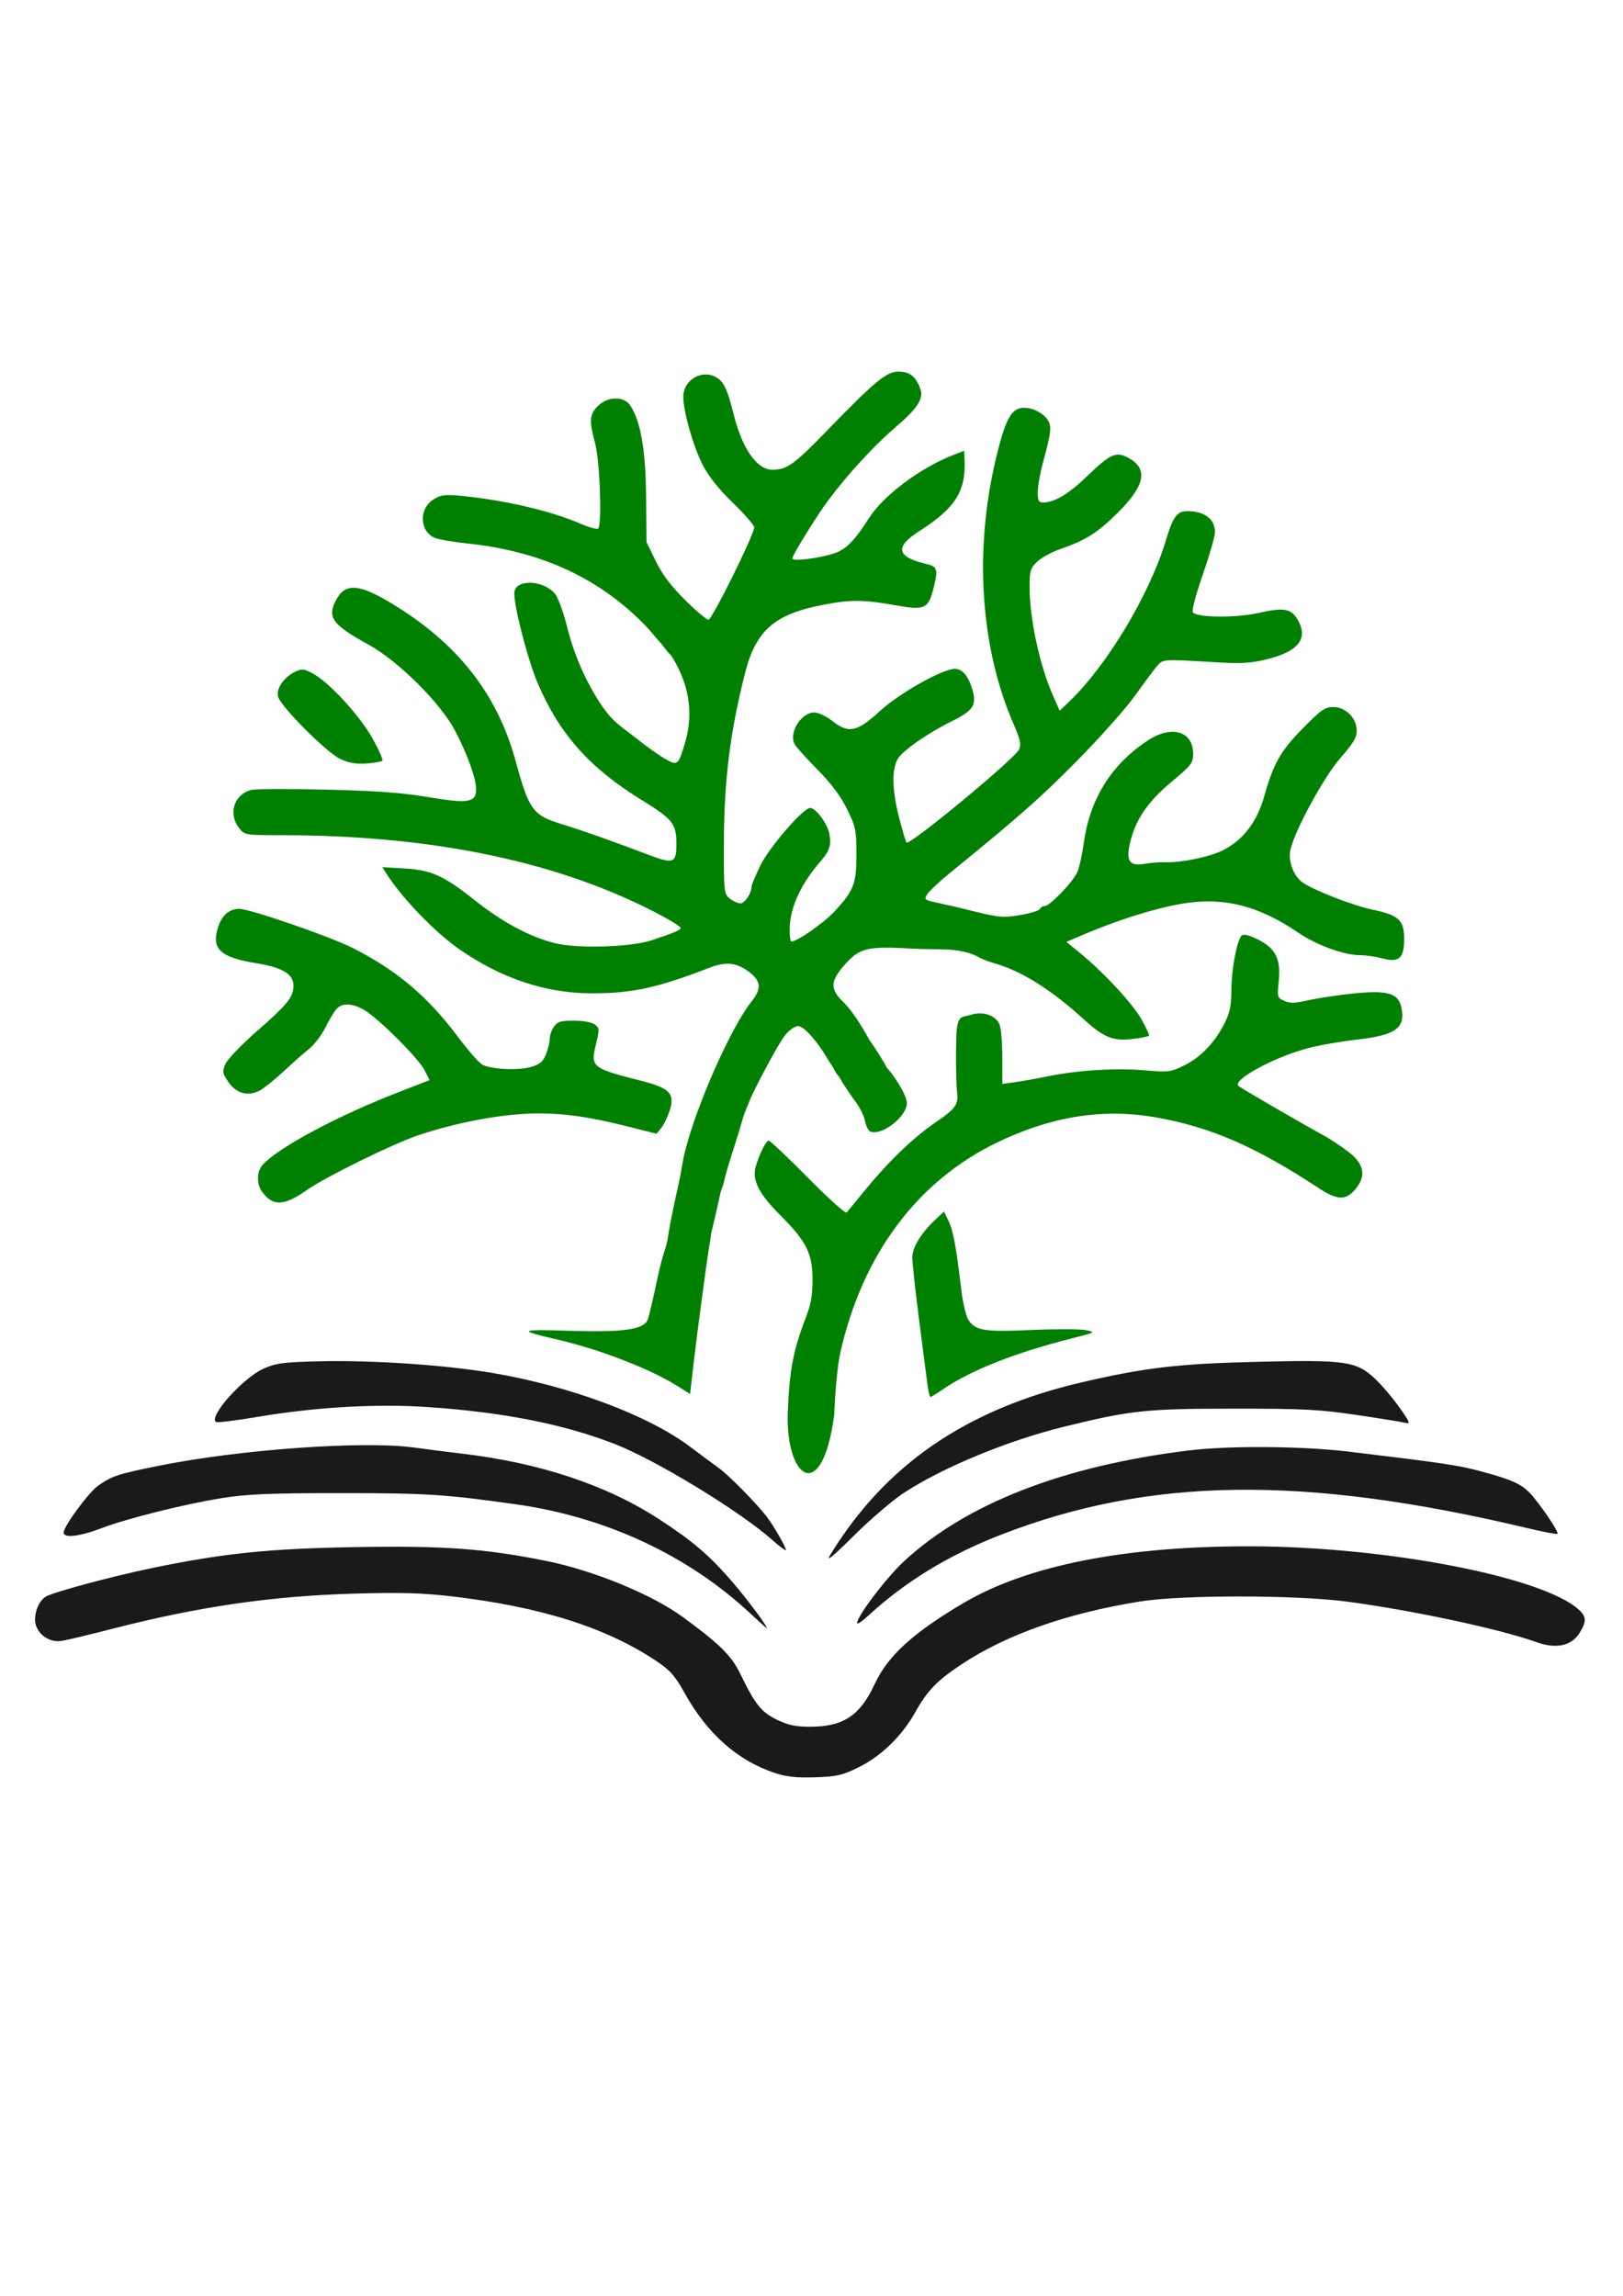 <?xml version="1.0" encoding="UTF-8" standalone="no"?>
<!-- Created with Inkscape (http://www.inkscape.org/) -->

<svg
   width="210mm"
   height="297mm"
   viewBox="0 0 210 297"
   version="1.1"
   id="svg5"
   xml:space="preserve"
   inkscape:export-filename="treebook.png"
   inkscape:export-xdpi="12.667722"
   inkscape:export-ydpi="12.667722"
   inkscape:version="1.2.2 (b0a84865, 2022-12-01)"
   sodipodi:docname="logo.svg"
   xmlns:inkscape="http://www.inkscape.org/namespaces/inkscape"
   xmlns:sodipodi="http://sodipodi.sourceforge.net/DTD/sodipodi-0.dtd"
   xmlns="http://www.w3.org/2000/svg"
   xmlns:svg="http://www.w3.org/2000/svg"><sodipodi:namedview
     id="namedview7"
     pagecolor="#ffffff"
     bordercolor="#000000"
     borderopacity="0.25"
     inkscape:showpageshadow="2"
     inkscape:pageopacity="0.0"
     inkscape:pagecheckerboard="0"
     inkscape:deskcolor="#d1d1d1"
     inkscape:document-units="mm"
     showgrid="false"
     inkscape:zoom="0.65634358"
     inkscape:cx="307.00384"
     inkscape:cy="520.30676"
     inkscape:window-width="1728"
     inkscape:window-height="981"
     inkscape:window-x="0"
     inkscape:window-y="38"
     inkscape:window-maximized="1"
     inkscape:current-layer="svg5" /><defs
     id="defs2" /><g
     id="g480"
     style="display:inline"><path
       style="display:inline;fill:#1a1a1a;stroke-width:0.353"
       d="m 100.273,229.368 c -4.819,-1.59 -8.755,-5.069 -11.674,-10.319 -1.254,-2.254 -1.878,-2.966 -3.63,-4.139 -6.528,-4.37 -14.989,-7.048 -26.535,-8.398 -3.745,-0.438 -6.604,-0.52 -12.447,-0.355 -10.795,0.303 -20.139,1.655 -31.397,4.541 -3.007,0.771 -5.985,1.483 -6.617,1.581 -1.387,0.217 -2.788,-0.597 -3.287,-1.908 -0.449,-1.18 0.168,-3.129 1.204,-3.803 0.864,-0.563 8.528,-2.628 13.815,-3.722 9.162,-1.897 15.079,-2.509 26.106,-2.701 11.652,-0.203 16.956,0.182 25.001,1.816 6.052,1.23 13.565,4.322 17.509,7.208 4.8,3.512 6.326,5.018 7.464,7.366 1.919,3.958 2.697,4.934 4.73,5.928 1.467,0.718 2.404,0.918 4.303,0.918 4.294,0 6.466,-1.436 8.364,-5.53 1.686,-3.637 4.957,-6.62 11.476,-10.467 8.218,-4.849 20.72,-7.34 36.865,-7.344 17.641,-0.004 38.101,3.923 42.774,8.21 0.972,0.892 0.994,1.508 0.103,2.968 -1.044,1.713 -3.044,2.144 -5.624,1.213 -4.653,-1.679 -15.877,-4.084 -24.377,-5.223 -6.669,-0.894 -21.484,-0.905 -26.955,-0.02 -9.486,1.534 -17.255,4.282 -23.111,8.174 -3.089,2.054 -4.354,3.366 -5.886,6.105 -1.737,3.106 -4.419,5.721 -7.336,7.155 -2.137,1.05 -2.825,1.208 -5.644,1.299 -2.399,0.077 -3.712,-0.062 -5.193,-0.551 z m -3.134,-20.591 c -8.087,-7.558 -18.703,-12.515 -30.339,-14.164 -9.13,-1.294 -11.691,-1.458 -22.754,-1.455 -9.205,0.002 -12.038,0.122 -15.346,0.648 -4.722,0.75 -12.234,2.624 -15.522,3.873 -2.904,1.103 -4.939,1.342 -4.939,0.58 0,-0.82 3.269,-5.249 4.498,-6.095 1.804,-1.241 2.499,-1.469 7.72,-2.526 10.523,-2.131 26.599,-3.282 33.144,-2.373 1.536,0.213 4.3,0.566 6.144,0.783 10.121,1.194 18.773,4.072 25.576,8.508 4.348,2.835 6.47,4.653 9.416,8.065 1.988,2.303 4.753,6.023 4.448,5.984 -0.058,-0.007 -0.978,-0.83 -2.045,-1.827 z m 13.758,1.209 c 0,-0.904 3.777,-5.883 6.079,-8.015 8.054,-7.456 20.559,-12.326 36.784,-14.325 5.289,-0.651 14.666,-0.582 20.814,0.154 12.064,1.445 14.126,1.752 17.047,2.539 4.404,1.187 5.497,1.732 6.864,3.424 1.582,1.96 3.22,4.48 3.032,4.667 -0.081,0.081 -1.811,-0.249 -3.844,-0.733 -28.996,-6.902 -48.975,-6.639 -68.301,0.901 -6.642,2.592 -12.251,6.019 -16.976,10.372 -0.825,0.76 -1.499,1.216 -1.499,1.013 z m -3.495,-8.792 c 7.086,-11.65 17.585,-18.873 32.485,-22.349 8.292,-1.934 12.569,-2.432 23.045,-2.679 11.189,-0.265 12.567,-0.064 14.959,2.177 0.892,0.836 2.318,2.509 3.169,3.718 1.421,2.019 1.478,2.181 0.706,1.991 -0.463,-0.114 -3.302,-0.571 -6.309,-1.016 -4.75,-0.702 -6.834,-0.808 -15.875,-0.803 -11.337,0.006 -13.24,0.208 -21.872,2.325 -7.352,1.803 -15.915,5.351 -20.894,8.657 -1.411,0.937 -4.289,3.416 -6.396,5.51 -2.666,2.649 -3.582,3.4 -3.017,2.469 z m -7.441,-1.942 c -4.177,-3.73 -15.156,-10.417 -20.473,-12.47 -6.621,-2.557 -14.35,-4.083 -24.057,-4.75 -6.694,-0.46 -14.545,-0.011 -22.097,1.264 -2.787,0.471 -5.207,0.769 -5.379,0.663 -1.041,-0.643 3.46,-5.7 6.141,-6.898 1.595,-0.713 2.527,-0.838 7.127,-0.954 6.88,-0.174 16.358,0.465 22.571,1.52 10.093,1.715 20.129,5.476 25.559,9.579 1.248,0.943 2.873,2.145 3.611,2.673 1.292,0.922 4.863,4.538 6.226,6.303 0.929,1.204 2.646,4.211 2.489,4.361 -0.072,0.069 -0.845,-0.513 -1.719,-1.292 z"
       id="path454"
       sodipodi:nodetypes="sssssssssssssssssscsssscsssssssscssssssssscssssssssssssssssssscsssssssssssssssss"
       inkscape:export-filename="treebook.svg"
       inkscape:export-xdpi="96"
       inkscape:export-ydpi="96" /></g><g
     id="g483"
     style="display:inline;fill:#008000"
     transform="translate(0.988,-2.964)"
     inkscape:export-filename="balvidtreeicon.svg"
     inkscape:export-xdpi="96"
     inkscape:export-ydpi="96"><path
       style="fill:#008000;stroke-width:0.353"
       d="m 138.994,179.073 c -92.662,-119.382 -46.331,-59.691 0,0 z m -38.052,6.585 c 0.214,-5.489 0.707,-8.046 2.389,-12.384 0.601,-1.549 0.819,-2.826 0.816,-4.763 -0.006,-3.415 -0.789,-4.967 -4.237,-8.403 -2.673,-2.663 -3.598,-4.485 -3.132,-6.167 0.433,-1.564 1.349,-3.422 1.686,-3.422 0.191,0 2.481,2.163 5.089,4.806 2.608,2.643 4.86,4.667 5.004,4.498 0.144,-0.169 1.305,-1.578 2.58,-3.13 2.95,-3.591 6.205,-6.695 9.002,-8.585 2.395,-1.618 2.872,-2.246 2.725,-3.586 -0.219,-1.997 -0.201,-8.334 0.025,-8.908 0.308,-1.419 0.812,-1.017 2.12,-1.478 1.531,-0.287 2.926,0.299 3.347,1.407 0.191,0.501 0.346,2.427 0.346,4.28 v 3.368 l 1.676,-0.236 c 0.922,-0.13 2.866,-0.478 4.322,-0.774 3.823,-0.777 8.768,-1.075 12.457,-0.752 3.023,0.265 3.317,0.229 5.046,-0.617 2.142,-1.048 3.98,-2.957 5.238,-5.439 0.711,-1.404 0.895,-2.291 0.9,-4.334 0.006,-2.674 0.715,-6.43 1.331,-7.045 0.239,-0.239 0.917,-0.079 2.067,0.489 2.318,1.144 3.022,2.54 2.729,5.41 -0.209,2.048 -0.182,2.146 0.709,2.552 0.735,0.335 1.382,0.318 3.128,-0.084 1.211,-0.278 3.844,-0.672 5.853,-0.876 4.485,-0.455 5.837,-0.032 6.207,1.941 0.481,2.562 -0.826,3.469 -5.801,4.029 -2.037,0.229 -4.895,0.731 -6.35,1.116 -4.338,1.146 -9.777,4.101 -8.964,4.87 0.294,0.278 8.088,4.805 11.143,6.472 0.713,0.389 2.063,1.285 2.999,1.991 2.148,1.62 2.457,3.163 0.983,4.915 -1.233,1.466 -2.339,1.427 -4.758,-0.166 -8.148,-5.367 -13.999,-7.907 -21.056,-9.137 -6.815,-1.188 -13.399,-0.161 -20.401,3.183 -10.452,4.992 -17.617,14.599 -20.455,27.424 -0.311,1.406 -0.648,4.938 -0.748,7.849 -1.571,11.829 -6.334,8.258 -6.014,-0.316 z m 18.087,-3.476 c -0.105,-0.825 -0.592,-4.595 -1.082,-8.378 -0.49,-3.784 -0.89,-7.451 -0.889,-8.149 0.002,-1.342 1.131,-3.181 3.065,-4.994 l 1.037,-0.972 0.601,1.259 c 0.594,1.245 0.945,3.156 1.644,8.95 0.197,1.635 0.605,3.349 0.906,3.808 0.921,1.406 2.008,1.581 8.149,1.314 3.134,-0.137 6.309,-0.128 7.056,0.018 1.324,0.26 1.275,0.287 -1.994,1.114 -7.183,1.816 -12.908,4.084 -16.468,6.521 -0.811,0.555 -1.555,1.01 -1.654,1.01 -0.099,0 -0.265,-0.675 -0.37,-1.499 z m -32.484,0.015 c -3.445,-2.156 -10.033,-4.698 -15.346,-5.922 -5.278,-1.216 -5.096,-1.363 1.426,-1.154 7.061,0.227 9.706,-0.152 10.203,-1.461 0.16,-0.421 0.736,-2.881 1.28,-5.466 0.544,-2.585 1.22,-4.423 1.116,-4.086 -0.102,0.33 0.11,-0.389 0.276,-1.483 0.338,-2.237 1.208,-6.024 1.315,-6.461 0.279,-1.228 0.522,-3.033 0.804,-4.16 1.565,-6.205 5.957,-16.104 8.66,-19.517 1.365,-1.723 1.199,-2.752 -0.648,-4.006 -1.494,-1.015 -2.822,-1.101 -4.853,-0.313 -6.639,2.575 -9.97,3.302 -15.133,3.302 -5.959,0 -11.674,-1.889 -17.146,-5.668 -3.1,-2.141 -7.364,-6.529 -9.367,-9.639 l -0.657,-1.02 2.807,0.166 c 3.561,0.211 5.126,0.913 9.137,4.101 3.612,2.871 7.124,4.749 10.427,5.576 2.89,0.724 9.856,0.507 12.524,-0.39 2.954,-0.993 3.704,-1.314 3.704,-1.586 0,-0.143 -0.992,-0.796 -2.205,-1.451 -12.979,-7.007 -29.521,-10.541 -49.363,-10.548 -4.792,-0.002 -4.83,-0.008 -5.556,-0.931 -1.46,-1.855 -0.645,-4.369 1.598,-4.932 0.515,-0.129 4.845,-0.144 9.622,-0.033 6.493,0.151 9.835,0.395 13.236,0.965 5.216,0.874 6.21,0.713 6.21,-1.005 0,-1.396 -1.119,-4.517 -2.711,-7.561 -1.881,-3.596 -7.347,-9.033 -11.223,-11.163 -4.636,-2.548 -5.354,-3.513 -4.23,-5.688 1.189,-2.299 2.928,-2.225 7.133,0.303 8.604,5.171 13.78,11.741 16.166,20.518 1.705,6.272 2.206,6.952 5.978,8.108 2.643,0.81 6.317,2.107 11.057,3.904 3.472,1.316 3.768,1.189 3.741,-1.614 -0.023,-2.338 -0.572,-3.01 -4.369,-5.344 -6.809,-4.186 -10.694,-8.517 -13.531,-15.088 -1.269,-2.94 -3.072,-9.82 -3.072,-11.724 0,-1.816 3.518,-1.838 5.194,-0.032 0.45,0.485 1.105,2.243 1.666,4.473 1.051,4.179 2.826,7.734 4.679,10.402 1.261,1.732 1.991,2.187 4.104,3.793 1.195,0.97 2.863,2.173 3.707,2.672 1.778,1.054 1.857,0.997 2.742,-1.982 1.144,-3.848 0.529,-7.682 -1.818,-11.328 -0.544,-0.457 -1.004,-1.244 -1.411,-1.668 -0.671,-0.698 -1.099,-1.398 -2.458,-2.73 -5.946,-5.834 -13.267,-9.1 -22.558,-10.063 -1.822,-0.189 -3.705,-0.522 -4.185,-0.741 -1.95,-0.889 -2.011,-3.765 -0.105,-4.959 0.91,-0.57 1.482,-0.65 3.388,-0.471 5.603,0.525 11.749,1.943 15.537,3.586 1.166,0.506 2.235,0.804 2.375,0.663 0.509,-0.509 0.216,-8.775 -0.39,-11.007 -0.801,-2.95 -0.745,-3.754 0.341,-4.84 1.276,-1.276 3.393,-1.307 4.209,-0.062 1.344,2.051 1.986,5.778 2.041,11.838 l 0.052,5.827 1.202,2.463 c 0.846,1.733 1.968,3.221 3.785,5.021 1.421,1.407 2.785,2.558 3.031,2.558 0.454,-2e-5 5.927,-11.053 5.92,-11.956 -0.002,-0.27 -1.257,-1.709 -2.788,-3.197 -1.875,-1.823 -3.15,-3.431 -3.905,-4.927 -1.225,-2.427 -2.484,-6.858 -2.484,-8.744 0,-2.307 2.6,-3.713 4.459,-2.411 0.85,0.595 1.287,1.594 2.08,4.755 1.094,4.358 3.005,7.077 4.975,7.077 1.879,0 2.819,-0.67 7.011,-4.991 6.311,-6.506 7.765,-7.709 9.318,-7.709 1.429,0 2.205,0.601 2.8,2.167 0.503,1.324 -0.311,2.587 -3.318,5.149 -2.601,2.216 -6.059,5.978 -8.517,9.265 -1.57,2.101 -4.698,7.154 -4.698,7.59 0,0.498 4.658,-0.204 6.044,-0.911 1.236,-0.63 2.255,-1.762 3.834,-4.256 1.858,-2.935 6.578,-6.492 10.848,-8.176 l 1.499,-0.591 0.051,0.967 c 0.225,4.251 -1.118,6.408 -5.891,9.461 -3.196,2.044 -2.896,3.324 0.993,4.233 1.357,0.317 1.476,0.671 0.958,2.832 -0.72,3.003 -1.105,3.193 -5.041,2.49 -4.026,-0.719 -5.761,-0.733 -9.205,-0.074 -6.401,1.225 -8.801,3.307 -10.215,8.862 -1.919,7.541 -2.71,13.866 -2.732,21.839 -0.018,6.474 0.007,6.715 0.754,7.32 0.425,0.344 1.047,0.626 1.383,0.626 0.561,0 1.429,-1.309 1.429,-2.155 0,-0.197 0.509,-1.415 1.132,-2.706 1.146,-2.376 5.56,-7.486 6.466,-7.486 0.723,0 2.231,2.029 2.475,3.331 0.279,1.49 0.055,2.207 -1.112,3.548 -2.618,3.009 -4.022,6.109 -4.022,8.882 0,0.839 0.1,1.525 0.222,1.525 0.734,0 4.153,-2.371 5.51,-3.821 2.571,-2.749 2.912,-3.622 2.912,-7.468 0,-3.098 -0.091,-3.538 -1.206,-5.819 -0.828,-1.696 -2.022,-3.295 -3.817,-5.115 -1.437,-1.456 -2.773,-2.941 -2.97,-3.298 -0.807,-1.467 0.826,-4.112 2.538,-4.112 0.523,0 1.546,0.475 2.28,1.058 2.15,1.709 3.225,1.495 6.194,-1.229 2.524,-2.317 8.124,-5.474 9.708,-5.474 0.981,0 1.746,0.902 2.272,2.682 0.586,1.983 0.12,2.716 -2.576,4.05 -3.227,1.596 -6.436,3.829 -7.088,4.933 -0.781,1.322 -0.723,4.032 0.162,7.497 0.404,1.581 0.843,3.069 0.975,3.306 0.291,0.519 14.022,-10.83 14.577,-12.049 0.289,-0.635 0.149,-1.286 -0.698,-3.226 -4.51,-10.338 -5.213,-23.533 -1.916,-35.944 1.141,-4.295 1.933,-5.302 3.897,-4.958 0.733,0.128 1.655,0.621 2.107,1.125 0.899,1.004 0.87,1.562 -0.315,5.943 -0.366,1.354 -0.666,3.061 -0.666,3.792 0,1.102 0.123,1.33 0.717,1.33 1.456,0 3.295,-1.113 5.755,-3.481 2.892,-2.786 3.643,-3.129 5.142,-2.354 2.703,1.398 2.343,3.554 -1.181,7.078 -2.653,2.653 -4.228,3.651 -7.582,4.805 -1.07,0.368 -2.387,1.093 -2.927,1.61 -0.879,0.842 -0.982,1.184 -0.981,3.256 7e-4,4.12 1.299,10.148 3.025,14.052 l 0.869,1.964 1.089,-1.03 c 4.946,-4.675 10.493,-13.872 12.643,-20.962 1.067,-3.518 1.518,-4.001 3.525,-3.775 1.794,0.202 2.837,1.187 2.837,2.679 0,0.518 -0.711,2.996 -1.581,5.506 -0.972,2.807 -1.455,4.69 -1.254,4.891 0.669,0.669 5.635,0.697 8.477,0.048 3.226,-0.737 4.201,-0.575 5.033,0.833 1.46,2.471 0.166,4.15 -3.983,5.166 -2.081,0.51 -3.294,0.575 -6.817,0.366 -6.753,-0.401 -6.604,-0.413 -7.427,0.576 -0.406,0.488 -1.691,2.214 -2.855,3.836 -1.164,1.623 -4.498,5.366 -7.408,8.318 -4.691,4.759 -7.509,7.245 -16.522,14.578 -1.301,1.058 -2.589,2.266 -2.863,2.684 -0.482,0.736 -0.434,0.773 1.506,1.189 1.102,0.236 2.559,0.57 3.238,0.741 4.514,1.14 4.958,1.187 7.326,0.781 1.3,-0.223 2.419,-0.572 2.487,-0.775 0.068,-0.204 0.338,-0.37 0.6,-0.37 0.673,0 3.69,-3.142 4.238,-4.414 0.252,-0.584 0.627,-2.28 0.834,-3.768 0.794,-5.709 3.579,-10.157 8.3,-13.257 3.083,-2.024 5.849,-1.191 5.849,1.763 0,1.155 -0.253,1.481 -2.806,3.61 -3.084,2.572 -4.672,4.907 -5.358,7.877 -0.558,2.416 -0.079,3.074 1.973,2.711 0.785,-0.139 1.936,-0.229 2.556,-0.2 2.037,0.094 5.794,-0.682 7.513,-1.553 2.558,-1.296 4.371,-3.647 5.279,-6.847 1.254,-4.417 2.103,-5.923 5.017,-8.896 2.377,-2.426 2.882,-2.78 3.963,-2.78 1.602,0 3.03,1.443 3.03,3.063 0,0.878 -0.471,1.666 -2.11,3.531 -2.204,2.509 -6.108,9.737 -6.501,12.037 -0.251,1.471 0.514,3.358 1.669,4.114 1.66,1.088 6.567,2.974 9.104,3.499 3.25,0.673 3.972,1.352 3.972,3.739 0,2.517 -0.655,3.116 -2.785,2.546 -0.877,-0.235 -2.201,-0.426 -2.942,-0.426 -2.037,0 -5.623,-1.308 -7.976,-2.909 -4.993,-3.397 -9.328,-4.554 -14.401,-3.845 -3.558,0.498 -8.817,2.126 -13.836,4.284 l -1.764,0.758 1.587,1.287 c 3.065,2.485 6.929,6.619 8.083,8.648 0.641,1.127 1.096,2.119 1.011,2.203 -0.085,0.085 -0.883,0.254 -1.775,0.376 -2.764,0.379 -3.953,-0.059 -6.539,-2.405 -4.388,-3.983 -8.129,-6.333 -11.716,-7.36 -0.873,-0.25 -1.81,-0.625 -2.083,-0.834 -2.511,-1.261 -5.1,-0.855 -8.212,-1.032 -6.188,-0.358 -7.089,-0.147 -9.1,2.138 -1.805,2.05 -1.843,3.081 -0.173,4.7 1.527,1.481 3.044,4.264 3.453,5.005 0.561,0.736 2.073,3.115 2.211,3.54 0.603,0.526 2.614,3.455 2.614,4.586 0,1.739 -3.223,4.254 -4.717,3.681 -0.267,-0.102 -0.589,-0.738 -0.715,-1.412 -0.126,-0.674 -0.717,-1.838 -1.313,-2.586 -1.088,-1.553 -1.454,-2.083 -2.013,-3.072 -0.498,-0.555 -0.661,-0.998 -0.921,-1.455 -0.378,-0.494 -0.662,-1.05 -1.082,-1.69 -1.347,-2.076 -2.672,-3.434 -3.35,-3.434 -0.315,0 -0.978,0.437 -1.473,0.97 -0.973,1.05 -4.257,7.444 -4.658,8.42 -0.308,0.86 -0.351,0.771 -0.667,1.669 -0.344,0.77 -0.54,1.825 -1.316,4.196 -0.776,2.372 -1.414,4.553 -1.417,4.847 -0.185,0.706 -0.303,0.844 -0.487,1.493 -0.093,0.589 -1.03,4.586 -1.207,5.283 -0.081,0.856 -0.106,0.753 -0.236,1.59 -0.375,2.308 -1.648,11.864 -2.044,15.35 l -0.43,3.779 -1.764,-1.104 z M 33.363,157.674 c -0.68,-0.714 -0.97,-1.388 -0.97,-2.256 0,-0.896 0.267,-1.486 0.97,-2.139 2.457,-2.283 9.685,-6.088 16.923,-8.908 l 4.311,-1.68 -0.658,-1.289 c -0.775,-1.519 -5.839,-6.589 -7.715,-7.725 -1.571,-0.951 -2.943,-1.017 -3.682,-0.178 -0.299,0.34 -0.947,1.423 -1.441,2.409 -0.493,0.985 -1.424,2.209 -2.069,2.719 -0.644,0.51 -2.124,1.815 -3.288,2.901 -1.164,1.085 -2.573,2.218 -3.13,2.516 -1.499,0.803 -3.044,0.381 -4.058,-1.107 -0.751,-1.103 -0.791,-1.342 -0.391,-2.309 0.246,-0.594 2.078,-2.507 4.071,-4.252 4.064,-3.558 4.742,-4.41 4.742,-5.956 0,-1.436 -1.453,-2.308 -4.732,-2.836 -4.627,-0.746 -5.825,-1.779 -5.103,-4.396 0.475,-1.72 1.471,-2.653 2.833,-2.653 1.352,0 11.64,3.543 14.582,5.021 5.698,2.864 9.721,6.24 13.624,11.434 1.366,1.817 2.81,3.478 3.21,3.692 1.133,0.606 4.53,0.788 6.215,0.332 1.231,-0.333 1.623,-0.645 2.028,-1.615 0.276,-0.661 0.502,-1.569 0.502,-2.017 0,-0.448 0.247,-1.168 0.549,-1.599 0.459,-0.656 0.881,-0.784 2.578,-0.784 1.165,0 2.312,0.207 2.693,0.485 0.619,0.452 0.631,0.621 0.179,2.504 -0.732,3.05 -0.608,3.151 5.928,4.818 3.65,0.931 4.314,1.656 3.573,3.902 -0.263,0.796 -0.747,1.78 -1.077,2.187 l -0.599,0.74 -3.825,-0.966 c -4.641,-1.173 -7.936,-1.659 -11.296,-1.669 -4.495,-0.012 -10.542,1.083 -15.812,2.864 -3.169,1.071 -11.925,5.378 -14.253,7.011 -2.76,1.936 -4.138,2.139 -5.414,0.799 z m 9.66,-56.532 c -1.76,-0.821 -7.699,-6.783 -8.036,-8.067 -0.265,-1.008 0.747,-2.494 2.172,-3.192 0.883,-0.432 1.144,-0.413 2.261,0.167 2.071,1.075 6.064,5.388 7.748,8.369 0.85,1.505 1.445,2.838 1.323,2.961 -0.123,0.123 -1.057,0.282 -2.075,0.353 -1.335,0.093 -2.281,-0.071 -3.392,-0.59 z"
       id="path179"
       sodipodi:nodetypes="cccscssssssssccsscssssscsssssssssssssssssccsscscsssssssssscssssssccsssssscssssscccscsssssssssssssssccssccsssscsssscscssscssssssssssssssscssssscsssssssscssssssssssssssssscssssssssssscscssssssssssssssssssssssssssssssssssssssssssscsssscsccssccsssccccssccsccccscccsssscssssssssssssssssssssssssssscssssscssssssc"
       inkscape:export-filename="treebook.svg"
       inkscape:export-xdpi="96"
       inkscape:export-ydpi="96" /></g></svg>
